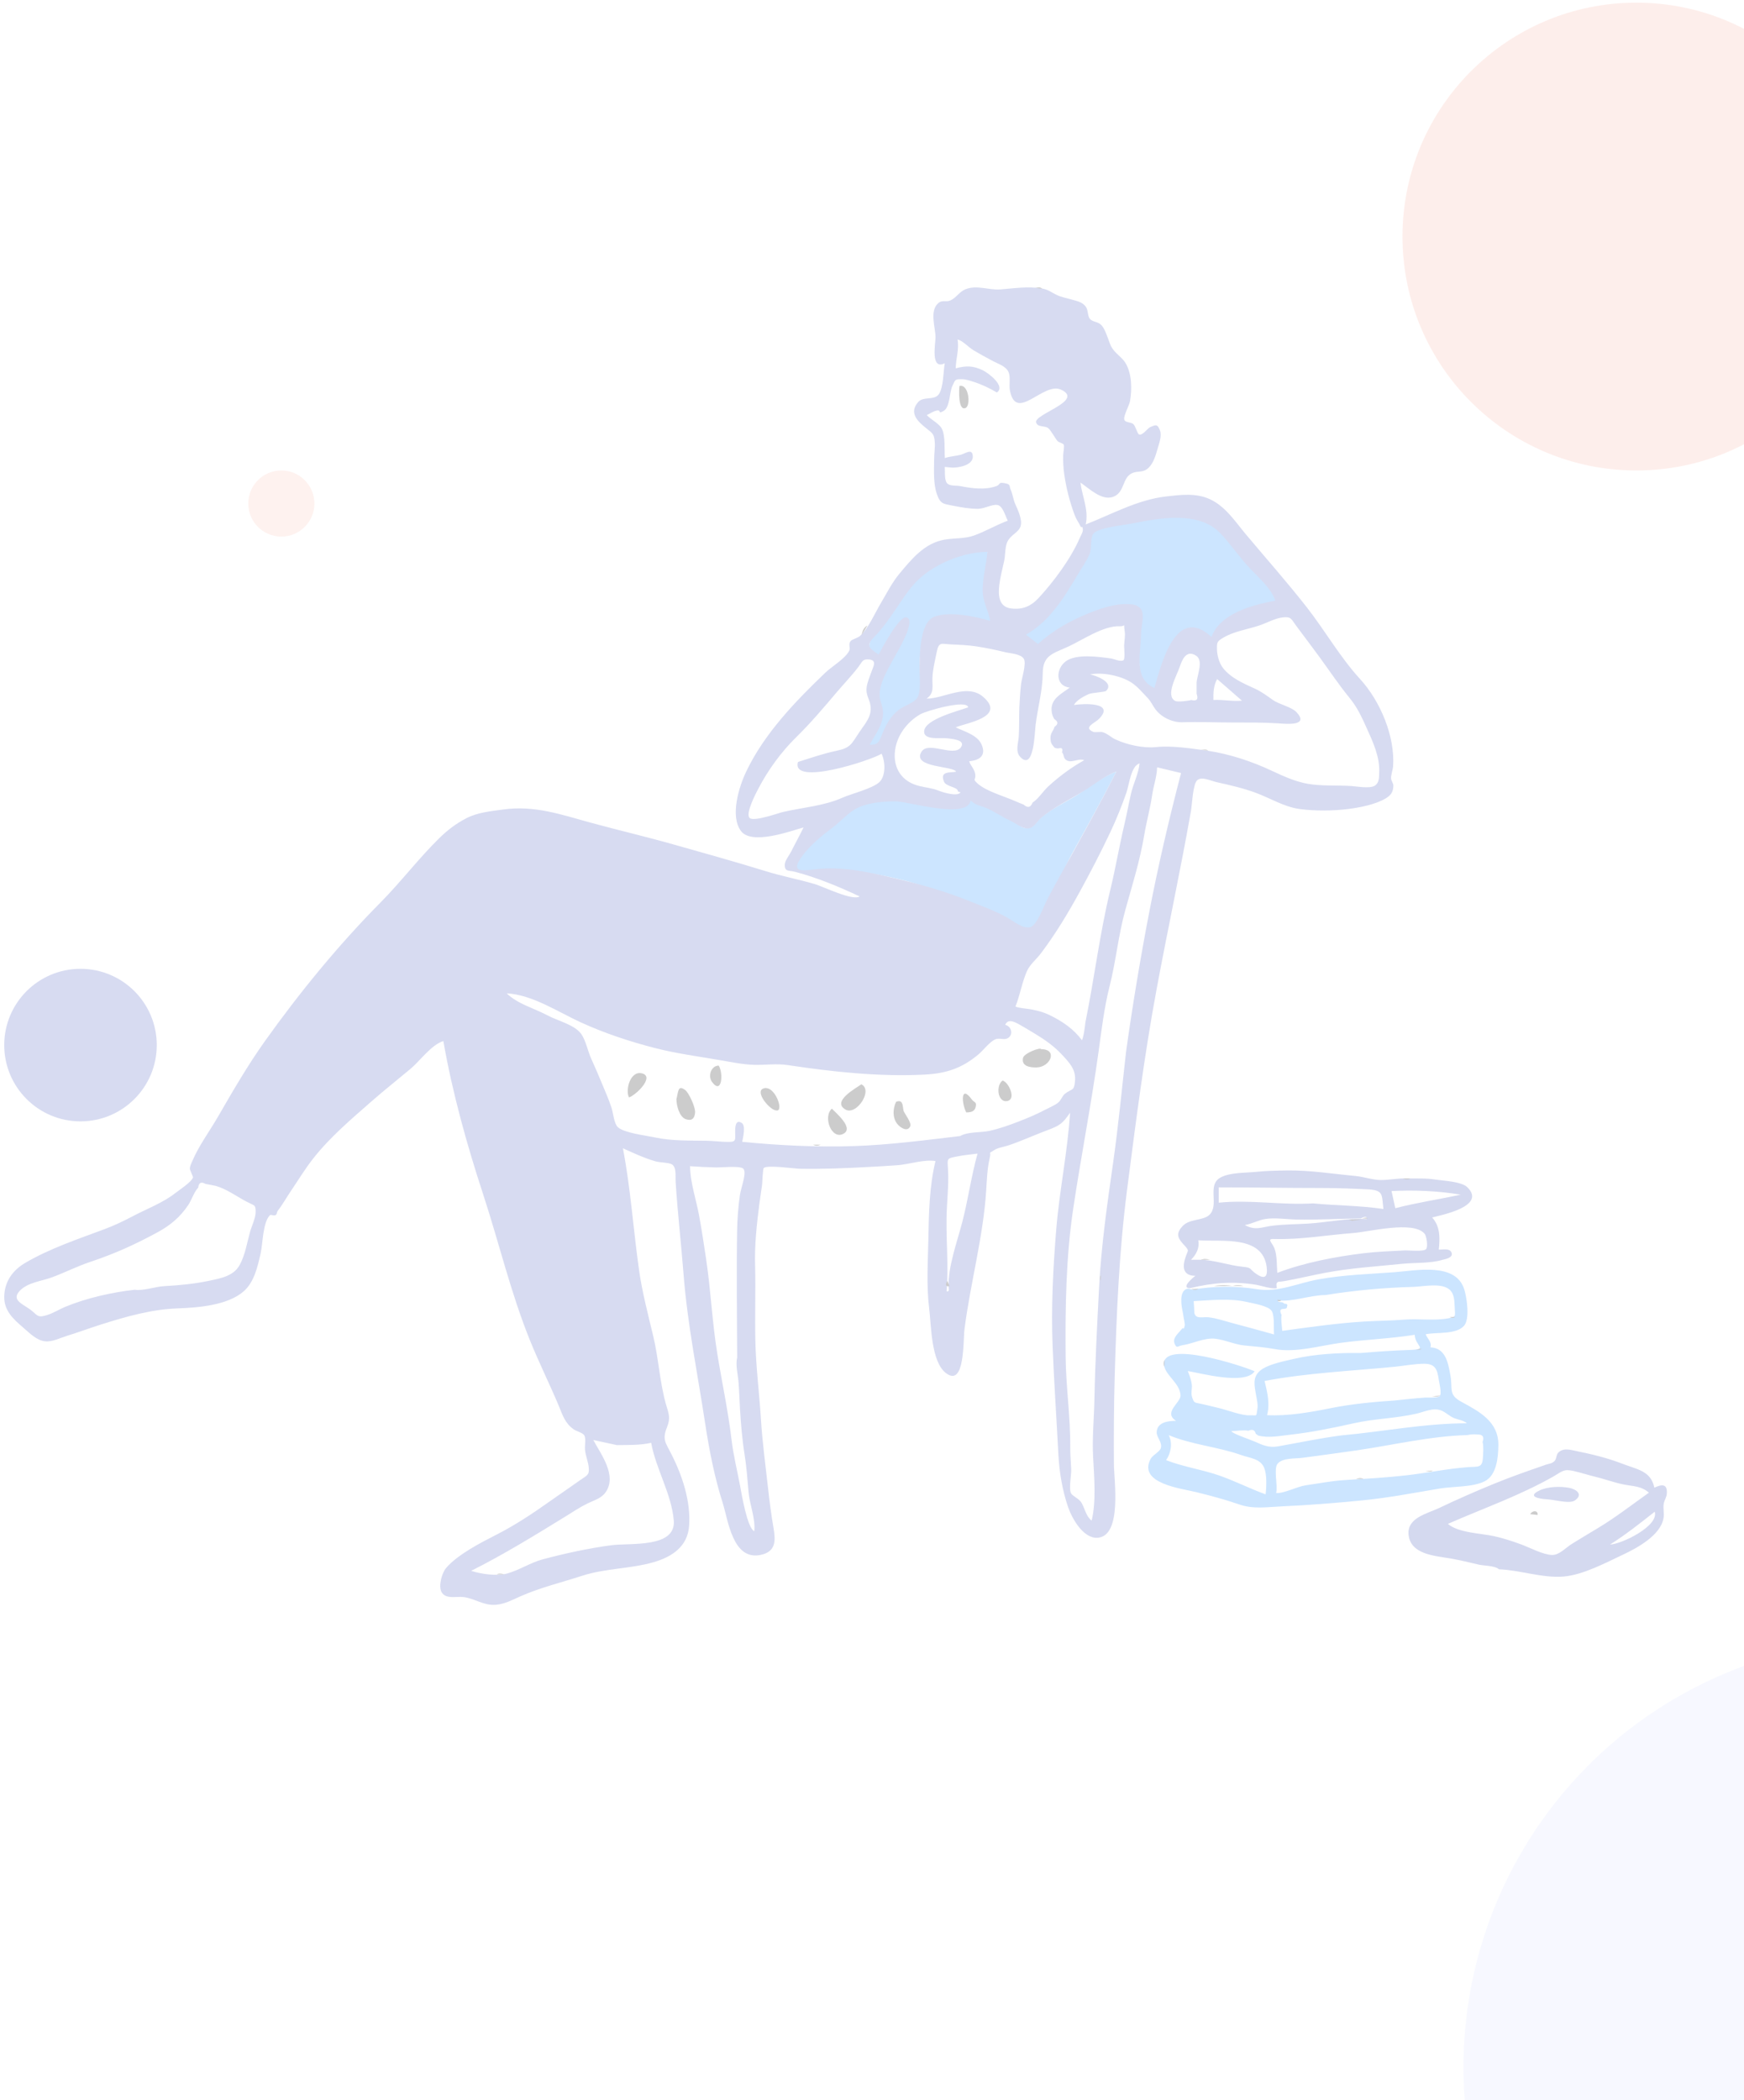<svg width="343" height="413" viewBox="0 0 343 413" fill="none" xmlns="http://www.w3.org/2000/svg">
<g opacity="0.2">
<circle cx="321.832" cy="46.522" r="46" fill="#F4694C" fill-opacity="0.54"/>
<circle cx="15.832" cy="205.521" r="15" fill="#374CB7"/>
<circle cx="55.332" cy="99.022" r="6.5" fill="#F4694C" fill-opacity="0.46"/>
<circle cx="371.832" cy="406.521" r="84" fill="#D7DEFF"/>
<path fill-rule="evenodd" clip-rule="evenodd" d="M201.156 125.066C205.13 122.834 207.45 118.835 209.747 114.875C210.092 114.28 210.437 113.685 210.787 113.098C211.021 112.705 211.277 112.299 211.538 111.886V111.886C212.227 110.794 212.951 109.647 213.403 108.524C213.601 108.033 213.771 107.312 213.944 106.584C214.147 105.724 214.353 104.855 214.609 104.339C215.167 103.214 219.404 102.702 222.29 102.353C223.243 102.238 224.049 102.141 224.526 102.045C229.599 101.027 235.662 100.416 239.807 104.387C240.792 105.331 241.896 106.202 243.003 107.075C244.331 108.122 245.664 109.173 246.805 110.36C248.637 112.266 251.104 115.473 251.974 118.019C247.508 118.88 240.089 121.516 238.311 126.202C231.765 120.193 229.002 130.201 227.553 135.452C227.464 135.772 227.381 136.075 227.301 136.356C223.736 134.813 223.922 130.119 224.058 126.682V126.682C224.077 126.2 224.095 125.743 224.101 125.323C224.111 124.7 224.205 124.051 224.298 123.417C224.607 121.294 224.89 119.351 221.857 119.179C218.915 119.014 216.057 120.212 213.403 121.334C210.092 122.735 206.618 124.829 203.943 127.235L201.156 125.066ZM194.724 115.706C194.724 115.82 194.723 115.934 194.721 116.047C194.711 117.06 194.701 118.069 195.009 119.045C195.187 119.609 195.189 120.434 195.192 121.226C195.194 121.8 195.196 122.357 195.264 122.785C192.39 121.91 187.049 120.612 184.114 121.792C181.309 122.92 180.955 128.137 180.856 130.675C180.831 131.316 180.921 132.086 181.015 132.885C181.173 134.241 181.341 135.682 180.975 136.724C180.692 137.527 180.702 137.765 180.72 137.822C180.672 137.794 180.452 137.786 179.645 138.368C179.286 138.627 178.895 138.833 178.501 139.04C178.033 139.286 177.562 139.535 177.139 139.876C176.014 140.783 175.63 141.788 175.168 142.992C175.05 143.303 174.925 143.628 174.782 143.967C174.104 145.575 172.296 147.004 170.278 146.946C170.535 146.48 170.807 146.02 171.079 145.561C172.524 143.119 173.947 140.713 172.86 137.807C171.903 135.251 173.529 132.259 174.86 129.81L174.938 129.666C175.02 129.516 175.252 129.182 175.564 128.734C176.954 126.739 179.917 122.483 178.132 122.122C176.862 121.864 174.124 127.164 173.111 129.124C172.991 129.357 172.895 129.543 172.829 129.666C171.09 128.49 170.309 127.041 171.647 125.27C172.121 124.644 172.644 124.059 173.168 123.473C173.782 122.787 174.398 122.099 174.938 121.339C175.414 120.669 175.887 119.961 176.366 119.244C177.521 117.514 178.712 115.73 180.076 114.295C183.465 110.731 189.381 108.304 194.261 108.282C194.152 109.671 194.31 111.005 194.471 112.357C194.601 113.449 194.732 114.552 194.724 115.706ZM180.732 137.838C180.734 137.836 180.731 137.829 180.72 137.822C180.725 137.837 180.731 137.84 180.732 137.838ZM208.489 172.659C209.45 170.639 210.291 168.873 210.787 167.98C213.786 162.583 216.756 157.232 219.568 151.735C217.338 152.585 215.449 153.889 213.536 155.21C213.247 155.409 212.958 155.608 212.667 155.807C211.659 156.494 210.559 157.115 209.453 157.738C207.794 158.675 206.121 159.619 204.726 160.807C204.41 161.076 204.154 161.374 203.91 161.658C203.353 162.307 202.859 162.882 201.855 162.872C201.168 162.866 200.195 162.157 199.326 161.522C198.82 161.153 198.348 160.809 197.988 160.644C197.28 160.32 196.695 159.895 196.117 159.475C195.466 159.002 194.822 158.535 194.018 158.223C193.518 158.029 193.109 157.964 192.732 157.905C192.096 157.804 191.551 157.717 190.813 157.046C190.337 159.858 183.726 158.533 179.438 157.674C178.014 157.389 176.845 157.155 176.243 157.14C176.014 157.135 175.776 157.128 175.532 157.121C173.39 157.059 170.726 156.981 168.859 157.783C167.429 158.397 165.739 159.784 164.272 160.987C163.706 161.452 163.173 161.889 162.701 162.244C160.374 163.993 158.715 166.224 157.002 168.646C154.804 171.753 158.087 171.453 160.455 171.237C160.618 171.222 160.778 171.208 160.93 171.195C166.328 170.736 171.574 171.645 176.778 172.879C181.426 173.98 185.653 175.671 190.103 177.457C190.927 177.788 192.425 178.565 194.115 179.443C197.559 181.23 201.8 183.432 202.755 183.106C203.665 182.795 206.371 177.109 208.489 172.659Z" fill="#007bff"/>
<path fill-rule="evenodd" clip-rule="evenodd" d="M238.651 137.651C240.525 137.555 242.39 137.974 244.264 137.792C242.637 136.375 241.01 134.958 239.383 133.541C238.665 134.803 238.612 136.239 238.651 137.651ZM194.198 108.524C189.348 108.545 183.432 110.981 180.063 114.539C178.278 116.424 176.803 118.956 175.293 121.074C174.281 122.496 173.292 123.868 172.063 125.116C170.271 126.937 170.784 127.353 172.803 128.724C173.443 127.526 176.831 121.123 178.251 121.411C180.409 121.849 176.242 128.612 175.786 129.455C174.438 131.948 172.261 135.43 173.239 138.059C174.53 141.53 172.659 143.508 171.033 146.465C172.74 146.514 172.908 145.849 173.496 144.393C174.252 142.523 175.076 140.96 176.673 139.666C177.91 138.665 179.934 138.243 180.515 137.034C181.233 135.539 180.782 132.588 180.841 130.925C180.929 128.398 180.936 122.425 183.72 121.302C186.637 120.126 191.882 121.235 194.734 122.106C194.378 119.879 193.255 118.425 193.27 115.95C193.287 113.36 194 111.049 194.198 108.524ZM156.94 149.847C159.477 149.044 161.882 148.197 164.492 147.65C167.224 147.077 167.406 146.422 168.946 144.079C170.113 142.304 171.529 140.92 171.198 138.745C170.986 137.35 170.223 136.671 170.452 135.102C170.595 134.13 171.049 133.069 171.376 132.144C171.778 131.01 172.611 129.724 170.674 129.667C169.605 129.636 169.552 130.201 168.828 131.148C167.492 132.899 165.955 134.488 164.533 136.166C162.064 139.081 159.445 142.183 156.689 144.881C153.655 147.849 151.036 151.429 149.074 155.229C148.712 155.931 146.51 160.065 147.449 160.875C148.312 161.62 153.111 159.884 153.986 159.681C157.764 158.804 162.051 158.491 165.62 156.898C167.438 156.087 171.451 155.118 172.887 153.863C174.222 152.696 174.162 149.868 173.387 148.223C171.219 149.572 155.543 154.662 156.94 149.847ZM204.135 126.649C206.666 124.362 209.658 122.528 212.784 121.169C215.579 119.953 219.052 118.598 222.163 118.809C226.038 119.072 224.419 122.193 224.405 124.851C224.387 128.379 222.841 133.46 227.052 135.29C228.427 130.406 231.325 118.857 238.267 125.257C240.041 120.561 246.369 118.971 250.824 118.109C250.017 115.736 247.564 113.589 245.863 111.808C243.736 109.58 242.057 106.969 239.926 104.784C235.717 100.468 228.091 101.854 222.761 102.93C220.982 103.289 215.825 103.739 214.963 105.046C214.423 105.865 214.725 107.867 214.324 108.869C213.772 110.249 212.829 111.529 212.072 112.804C209.312 117.456 206.503 122.138 201.779 124.802L204.135 126.649ZM219.583 151.711C217.084 152.67 215.245 154.273 213.028 155.624C210.34 157.261 207.188 158.795 204.776 160.817C203.893 161.557 203.397 162.835 202.179 162.918C201.119 162.99 199.505 161.759 198.565 161.328C196.989 160.605 195.483 159.509 193.9 158.864C192.598 158.334 192.021 158.442 190.895 157.411C190.263 161.172 178.771 157.657 176.36 157.6C174.13 157.547 171.07 157.811 168.994 158.707C167.016 159.561 165.469 161.442 163.776 162.722C161.455 164.479 159.241 166.255 157.532 168.686C155.188 172.02 158.725 171.077 161.083 170.875C166.467 170.415 171.704 171.697 176.894 172.935C181.533 174.041 186.115 175.367 190.556 177.161C193.053 178.17 195.681 179.097 198.03 180.408C199.269 181.099 201.277 182.792 202.698 182.304C204.001 181.857 205.3 178.121 206.09 176.629C207.624 173.733 209.238 170.886 210.823 168.018C213.815 162.601 216.778 157.229 219.583 151.711ZM188.827 223.408C190.367 222.524 192.878 222.762 194.581 222.391C196.506 221.972 198.441 221.29 200.276 220.578C202.135 219.858 203.891 219.121 205.589 218.22C206.366 217.808 207.401 217.402 208.119 216.83C208.697 216.369 208.908 215.513 209.442 215.095C210.833 214.003 211.242 214.688 211.428 212.583C211.631 210.297 210.348 209.002 208.751 207.291C207.321 205.76 205.464 204.436 203.668 203.359C202.873 202.883 202.024 202.346 201.214 201.892C199.987 201.203 198.342 200.058 197.699 201.536C199.039 201.878 199.335 203.591 198.125 204.206C197.46 204.544 196.454 204.048 195.705 204.407C194.548 204.961 193.436 206.509 192.445 207.342C189.195 210.079 186.087 211.105 181.833 211.324C172.944 211.783 163.635 210.769 154.917 209.451C152.673 209.112 150.433 209.48 148.169 209.399C145.965 209.32 143.668 208.838 141.502 208.466C137.329 207.749 132.932 207.159 128.824 206.105C123.857 204.829 118.873 203.18 114.209 201.043C109.735 198.993 104.679 195.606 99.654 195.345C101.799 197.445 105.012 198.253 107.591 199.636C109.699 200.766 112.995 201.491 114.327 203.353C115.194 204.564 115.629 206.79 116.284 208.21C117.008 209.782 117.676 211.379 118.347 212.975C119.02 214.581 119.722 216.187 120.269 217.841C120.607 218.866 120.753 220.993 121.553 221.695C122.829 222.814 127.099 223.311 128.819 223.683C132.029 224.379 135.691 224.287 138.965 224.335C140.319 224.355 141.683 224.539 142.976 224.564C144.791 224.599 144.618 224.285 144.593 222.708C144.577 221.762 144.597 220.04 145.863 220.82C146.725 221.351 146.132 223.704 145.972 224.54C153.2 225.26 160.741 225.622 167.935 225.381C175.009 225.144 181.838 224.232 188.827 223.408ZM221.468 206.817C222.744 197.659 224.298 188.348 226.037 179.308C227.795 170.173 229.909 161.122 232.286 152.021C230.716 151.645 229.146 151.27 227.575 150.895C227.517 152.813 226.868 154.478 226.592 156.387C226.21 159.021 225.481 161.579 225.044 164.205C224.215 169.196 222.678 174.08 221.324 178.948C219.944 183.91 219.482 189.022 218.214 194.009C217.169 198.118 216.635 202.644 216.052 206.867C214.636 217.114 212.618 227.381 211.083 237.634C209.643 247.245 209.499 257.053 209.582 266.754C209.633 272.677 210.536 278.584 210.489 284.515C210.477 285.981 210.601 287.443 210.677 288.906C210.731 289.939 210.176 292.802 210.646 293.667C210.944 294.215 212.224 294.72 212.677 295.48C213.393 296.684 213.544 298.122 214.695 299.032C215.628 295.27 215.187 290.305 214.983 286.465C214.786 282.766 215.169 278.942 215.244 275.186C215.392 267.818 215.782 260.557 216.16 253.185C216.574 245.1 217.752 236.819 218.902 228.795C219.948 221.499 220.646 214.073 221.468 206.817ZM187.332 91.966C186.826 91.918 186.321 91.872 185.815 91.825C185.89 92.89 185.665 94.616 186.416 95.172C186.986 95.593 188.138 95.455 188.828 95.589C191.09 96.032 193.711 96.401 195.957 95.596C196.829 95.283 196.269 94.793 197.47 94.996C198.917 95.243 198.389 95.472 198.807 96.374C199.129 97.071 199.294 98.257 199.66 99.093C200.149 100.212 201.14 102.216 200.716 103.508C200.304 104.765 198.768 105.144 198.115 106.567C197.629 107.625 197.744 109.163 197.491 110.328C197.155 111.882 196.729 113.43 196.541 115.013C196.305 117.007 196.386 119.346 198.856 119.656C201.149 119.943 202.789 119.206 204.326 117.536C207.263 114.348 210.616 109.848 212.341 105.838C212.542 105.37 213.038 104.588 212.969 104.087C212.832 103.095 212.773 104.099 212.458 103.41C212.158 102.751 211.687 102.153 211.41 101.422C210.414 98.796 209.708 96.044 209.309 93.264C209.127 92.004 209.067 90.761 209.098 89.489C209.108 89.055 209.369 87.751 209.213 87.454C209.055 87.153 208.229 87.014 207.971 86.715C207.494 86.16 206.674 84.596 206.145 84.181C205.494 83.671 204.038 84.075 203.774 83.061C203.351 81.439 213.357 78.796 208.683 76.63C205.192 75.014 199.839 83.186 198.619 76.755C198.408 75.642 198.81 74.13 198.322 73.109C197.782 71.981 196.312 71.559 195.285 71.01C193.975 70.31 192.652 69.591 191.378 68.824C190.505 68.299 189.246 66.903 188.317 66.776C188.683 68.669 187.981 70.547 187.97 72.437C189.983 71.892 191.369 71.88 193.356 72.849C194.303 73.31 197.869 75.927 196.062 77.186C194.598 76.321 193.033 75.57 191.401 75.062C190.757 74.861 189.954 74.588 189.269 74.574C187.68 74.542 187.904 74.708 187.308 75.906C186.732 77.06 186.856 80.07 185.593 80.807C184.288 81.569 185.295 80.502 184.18 80.749C183.544 80.889 182.852 81.362 182.269 81.629C183.067 82.495 184.677 83.285 185.205 84.247C185.977 85.649 185.709 88.548 185.83 90.082C186.84 89.72 187.903 89.705 188.928 89.437C189.89 89.184 191.225 88.09 191.325 89.698C191.437 91.49 188.604 91.966 187.332 91.966ZM200.479 139.147C200.557 137.599 200.643 136.05 200.816 134.508C200.932 133.473 201.915 130.469 201.359 129.56C200.755 128.57 198.729 128.507 197.754 128.27C195.886 127.814 194.094 127.441 192.194 127.14C190.447 126.864 188.802 126.806 187.041 126.725C185.124 126.639 184.649 126.13 184.225 128.243C183.893 129.904 183.445 131.634 183.384 133.334C183.325 134.931 183.807 136.316 182.225 137.392C185.699 137.392 190.223 134.299 193.393 137.065C197.928 141.02 190.037 142.159 187.956 143.032C189.686 143.873 192.253 144.533 193.068 146.453C193.981 148.605 192.656 149.52 190.627 149.693C190.817 150.522 191.548 151.061 191.766 152.059C192.084 153.521 191.05 153.037 192.369 154.168C194.106 155.658 197.681 156.653 199.811 157.602C200.31 157.825 200.815 158.034 201.325 158.23C202.123 158.94 202.712 158.805 203.093 157.824C204.185 157.132 205.158 155.589 206.127 154.692C208.283 152.695 210.663 150.942 213.226 149.5C212.163 149.06 210.893 150.054 209.874 149.571C209.05 149.179 209.36 148.468 208.867 147.935C209.065 147.24 208.856 146.986 208.24 147.172C207.933 147.205 207.646 147.153 207.382 147.016C206.866 146.377 206.634 146.168 206.6 145.182C206.564 144.135 207.17 143.766 207.403 142.928C208.159 142.413 208.142 141.906 207.351 141.41C207.026 140.878 206.849 140.302 206.82 139.68C206.669 137.372 208.777 136.441 210.384 135.22C207.506 134.904 207.616 131.529 209.607 130.054C211.671 128.524 216.04 129.15 218.535 129.495C219.054 129.566 220.456 130.236 220.981 129.809C221.303 129.548 221.075 127.336 221.09 126.946C221.124 126.06 221.34 125.004 221.198 124.122C220.903 122.276 221.529 123.206 220.2 123.155C217.038 123.032 213.011 125.792 210.229 127.094C207.115 128.55 205.114 128.774 205.082 132.386C205.051 135.806 204.092 139.214 203.673 142.58C203.49 144.049 203.359 151.686 200.669 148.868C199.626 147.775 200.294 146.094 200.372 144.746C200.477 142.891 200.415 141.007 200.479 139.147ZM26.523 253.632C28.063 253.905 30.57 253.021 32.249 252.928C35.186 252.767 38.21 252.487 41.087 251.876C43.337 251.398 45.902 250.977 47.116 248.798C48.201 246.851 48.585 244.413 49.169 242.288C49.479 241.16 50.28 239.524 50.28 238.357C50.28 236.84 50.075 237.139 48.493 236.308C46.49 235.257 44.541 233.793 42.381 233.197C41.727 233.069 41.073 232.944 40.419 232.821C39.572 232.33 39.095 232.572 38.984 233.545C38.157 234.416 37.673 236.022 36.98 237.041C35.399 239.364 33.522 240.947 31.07 242.287C26.658 244.697 22.546 246.557 17.82 248.133C15.216 249.001 12.814 250.22 10.268 251.177C8.228 251.944 5.414 252.177 3.847 253.885C2.079 255.811 4.796 256.512 6.307 257.814C7.544 258.881 7.568 259.126 9.261 258.608C10.522 258.221 11.64 257.484 12.851 256.983C16.999 255.27 22.02 254.13 26.523 253.632ZM121.325 284.185C119.779 283.85 118.233 283.516 116.687 283.182C118.207 286.021 121.405 290.174 119.11 293.459C118.252 294.686 116.825 295.036 115.551 295.658C114.008 296.412 112.584 297.377 111.126 298.276C105.112 301.978 99.001 305.733 92.664 308.91C94.648 309.55 97.698 309.993 99.741 309.435C102.12 308.786 104.323 307.294 106.765 306.642C111.147 305.472 115.758 304.476 120.21 303.877C123.849 303.386 132.957 304.494 132.515 299.022C132.094 293.826 128.991 288.869 128.068 283.733C125.801 284.237 123.64 284.149 121.325 284.185ZM213.473 201.028C215.236 192.38 216.288 183.584 218.367 174.998C219.404 170.715 220.134 166.372 221.147 162.088C221.619 160.094 221.975 158.081 222.434 156.092C222.899 154.077 223.899 152.219 224.128 150.136C222.444 150.553 222.054 154.41 221.544 155.86C220.607 158.522 219.586 161.08 218.383 163.628C216.471 167.679 214.441 171.587 212.284 175.514C210.009 179.657 207.606 183.64 204.764 187.423C203.83 188.666 202.563 189.64 201.961 191.003C201.014 193.148 200.616 195.704 199.713 197.936C200.349 198.259 201.994 198.34 202.775 198.494C204.227 198.78 205.244 199.035 206.639 199.726C209.097 200.942 211.161 202.384 212.803 204.573C213.215 203.45 213.323 202.217 213.473 201.028ZM144.981 267.015C144.952 258.685 144.834 250.285 144.971 242.018C145.008 239.722 145.195 237.245 145.528 234.967C145.737 233.535 146.967 230.491 146.159 229.805C145.467 229.218 141.82 229.604 140.925 229.583C139.189 229.543 137.458 229.466 135.719 229.335C135.719 232.422 136.925 235.928 137.485 238.981C138.007 241.829 138.437 244.694 138.868 247.555C139.801 253.752 140.066 260.033 141.079 266.246C141.998 271.88 143.209 277.49 143.876 283.122C144.243 286.214 144.984 289.131 145.56 292.221C145.861 293.833 146.959 300.47 148.34 301.122C148.633 298.741 147.439 295.866 147.225 293.459C147.005 290.974 146.834 288.471 146.431 285.973C145.958 283.04 145.719 280.034 145.537 277.065C145.426 275.248 145.393 273.436 145.235 271.621C145.122 270.303 144.623 268.306 144.981 267.015ZM188.388 155.635C188.446 154.728 186.098 154.765 185.661 153.722C184.774 151.605 186.795 151.987 188.038 151.767C187.595 150.59 179.296 151.019 181.23 147.841C182.571 145.636 187.657 149.011 189.016 146.915C189.91 145.539 187.478 145.35 186.514 145.212C185.063 145.004 181.645 145.676 181.757 143.793C181.899 141.428 188.545 139.795 190.409 139.1C190.202 137.48 182.204 139.783 181.047 140.439C178.427 141.925 176.42 144.592 176.035 147.556C175.588 151.004 177.336 153.72 180.781 154.566C182.217 154.919 183.278 154.958 184.607 155.489C185.481 155.837 188.311 156.707 188.91 155.827C188.736 155.763 188.562 155.699 188.388 155.635ZM235.339 134.187C235.472 132.715 236.711 129.942 235.283 128.975C233.284 127.621 232.456 129.852 232.003 131.192C231.45 132.829 229.122 136.835 231.157 137.854C231.63 138.092 233.875 137.815 234.271 137.659C235.374 137.947 235.729 137.534 235.339 136.419V134.187ZM186.562 253.106C186.437 249.081 188.239 244.243 189.26 240.301C190.418 235.834 191.028 231.279 192.254 226.862C190.89 227.026 189.513 227.16 188.165 227.434C186.326 227.808 186.293 227.749 186.425 229.553C186.622 232.262 186.364 234.918 186.224 237.627C185.944 243.049 186.626 248.56 186.172 253.949C186.577 254.051 186.707 253.77 186.562 253.106ZM237.481 147.626C241.9 148.302 246.135 149.703 250.156 151.586C252.372 152.623 254.813 153.738 257.29 154.152C260.041 154.613 262.96 154.397 265.77 154.574C266.76 154.637 269.365 155.118 270.331 154.536C271.287 153.958 271.213 152.98 271.257 151.814C271.373 148.814 270.016 145.878 268.795 143.187C267.748 140.878 266.956 139.115 265.331 137.129C263.244 134.578 261.427 131.826 259.473 129.163C257.999 127.157 256.51 125.178 255.008 123.174C253.934 121.739 253.985 121.245 252.365 121.405C250.771 121.564 249.165 122.506 247.663 123.006C245.434 123.747 242.734 124.154 240.701 125.34C239.387 126.107 239.328 126.248 239.343 127.586C239.358 128.832 239.76 130.352 240.505 131.327C242.054 133.35 244.621 134.422 246.823 135.431C248.098 136.015 249.199 136.843 250.334 137.649C251.556 138.517 254.022 139.029 254.958 140.019C257.681 142.901 252.723 142.332 251.338 142.245C248.349 142.057 245.377 142.085 242.365 142.083C239.079 142.081 235.818 141.928 232.578 142.035C230.68 142.097 228.503 141.135 227.273 139.53C226.678 138.753 226.446 138.018 225.667 137.212C224.647 136.156 223.76 135.044 222.519 134.227C220.488 132.889 216.798 132.133 214.38 132.632C215.246 132.753 219.318 134.139 217.525 135.881C217.307 136.093 214.688 136.232 214.119 136.493C213.092 136.965 211.797 137.651 211.194 138.647C212.949 138.353 219.455 138.013 216.136 141.379C215.321 142.205 212.982 143.03 214.973 143.908C215.43 144.11 216.345 143.824 216.933 144.006C217.808 144.277 218.523 145.002 219.343 145.388C221.668 146.485 224.872 147.161 227.298 146.921C230.653 146.588 234.149 147.187 237.481 147.626ZM148.514 249.05C148.628 253.885 148.454 258.749 148.557 263.607C148.667 268.794 149.333 273.878 149.65 279.013C149.935 283.616 150.556 288.131 151.061 292.711C151.352 295.35 151.686 297.873 152.133 300.491C152.551 302.942 152.622 305.101 149.693 305.759C144.093 307.019 143.222 298.963 142.14 295.568C140.525 290.502 139.488 285.183 138.688 279.931C137.197 270.149 135.216 260.504 134.442 250.64C133.966 244.566 133.276 238.554 132.884 232.485C132.807 231.296 133.11 229.464 132.066 228.934C131.438 228.616 129.708 228.613 128.915 228.383C126.706 227.74 124.668 226.794 122.513 225.812C124.043 233.811 124.548 241.769 125.695 249.838C126.304 254.119 127.469 258.555 128.479 262.77C129.525 267.136 129.758 271.838 130.964 276.109C131.496 277.992 131.946 278.759 131.175 280.691C130.228 283.063 130.856 283.63 132.043 285.96C134.226 290.246 135.893 295.304 135.523 300.136C135.221 304.082 132.239 306.147 128.546 307.212C123.926 308.543 119.088 308.386 114.44 309.898C110.391 311.215 106.277 312.188 102.344 313.927C100.759 314.628 99.252 315.46 97.492 315.588C95.077 315.764 93.448 314.363 91.168 314.07C89.742 313.888 87.655 314.568 86.834 313.074C86.183 311.889 86.919 309.304 87.737 308.351C90.032 305.671 94.63 303.336 97.726 301.754C101.294 299.932 104.747 297.651 108.053 295.298C110.057 293.872 112.1 292.504 114.103 291.075C115.427 290.129 115.931 290.123 115.796 288.621C115.688 287.423 115.148 286.261 115.053 285.034C114.981 284.094 115.31 282.813 114.866 282.2C114.539 281.748 113.313 281.429 112.831 281.086C111.068 279.836 110.667 278.29 109.867 276.389C108.048 272.071 105.959 267.874 104.203 263.521C100.432 254.175 98.131 244.347 95.005 234.81C91.811 225.067 88.956 214.838 87.197 204.73C84.844 205.445 82.622 208.615 80.748 210.183C78.216 212.302 75.621 214.351 73.138 216.529C69.068 220.098 64.947 223.569 61.583 227.844C59.963 229.902 58.636 232.118 57.169 234.28C56.321 235.53 55.531 236.944 54.614 238.133C54.466 238.324 54.462 238.716 54.303 238.878C53.954 239.235 53.286 238.759 53.062 238.995C51.679 240.441 51.697 244.547 51.266 246.455C50.672 249.085 50.005 252.109 47.952 253.921C44.78 256.721 38.93 257.155 34.916 257.3C29.764 257.486 24.767 258.922 19.879 260.464C17.599 261.183 15.379 262.024 13.091 262.722C11.775 263.125 10.274 263.926 8.868 263.772C7.173 263.586 5.835 262.16 4.593 261.1C2.607 259.404 0.768 257.732 0.833 254.95C0.903 252.005 2.499 249.782 5.012 248.319C9.871 245.49 15.306 243.678 20.543 241.723C22.55 240.974 24.268 240.144 26.187 239.136C28.899 237.71 32.02 236.546 34.426 234.664C35.136 234.108 37.743 232.406 37.965 231.529C37.994 231.414 37.343 230.074 37.34 229.862C37.333 229.315 37.657 228.723 37.856 228.255C39.109 225.309 41.211 222.472 42.818 219.694C45.761 214.605 48.716 209.49 52.128 204.704C58.932 195.163 66.575 185.82 74.825 177.491C78.846 173.43 82.321 168.825 86.4 164.821C88.015 163.235 89.721 161.943 91.712 160.913C93.931 159.766 96.422 159.541 98.966 159.19C105.131 158.342 110.279 160.165 116.066 161.752C121.537 163.252 127.014 164.517 132.516 166.08C138.559 167.795 144.539 169.441 150.562 171.311C153.78 172.31 157.091 172.923 160.324 173.882C161.881 174.343 167.768 177.234 169.066 176.284C164.976 174.365 160.787 172.616 156.412 171.458C155.124 171.117 154.301 171.495 154.348 170.015C154.375 169.208 155.282 168.119 155.608 167.455C156.39 165.864 157.275 164.31 158.04 162.715C155.266 163.503 147.811 166.229 145.721 163.411C143.534 160.461 145.36 154.679 146.731 151.791C150.309 144.253 156.395 137.962 162.325 132.279C163.608 131.051 166.373 129.446 167.057 127.881C167.265 127.406 166.812 126.707 167.281 126.088C167.561 125.721 168.681 125.47 169.129 125.074C170.759 123.63 172.06 120.593 173.187 118.7C174.367 116.718 175.43 114.572 176.913 112.794C179.338 109.886 181.843 106.804 185.77 106.124C187.696 105.791 189.742 105.969 191.588 105.303C193.821 104.499 195.942 103.231 198.197 102.398C197.637 101.248 197.184 99.419 196.099 99.294C195.054 99.173 193.522 100.071 192.326 100.064C190.579 100.055 189.089 99.775 187.403 99.443C185.538 99.074 184.924 99.141 184.243 97.117C183.531 94.998 183.71 92.535 183.716 90.334C183.719 89.258 183.932 87.923 183.841 86.866C183.703 85.275 183.394 85.214 182.147 84.202C180.588 82.938 178.667 81.265 180.576 79.068C181.608 77.881 183.727 78.805 184.641 77.529C185.571 76.23 185.526 72.967 185.81 71.441C182.941 72.851 183.993 67.58 183.993 66.311C183.992 64.466 182.755 61.146 184.536 59.611C185.363 58.898 185.978 59.488 186.924 59.078C188.004 58.61 188.683 57.384 189.832 56.909C192.115 55.963 194.446 57.102 196.789 56.914C199.478 56.698 202.118 56.283 204.822 56.714C206.102 56.918 206.641 57.404 207.725 57.95C208.767 58.474 209.825 58.618 210.956 58.955C211.964 59.256 212.847 59.407 213.527 60.285C214.065 60.98 213.846 62.148 214.389 62.746C214.925 63.336 215.985 63.25 216.624 63.951C217.237 64.623 217.604 65.734 217.923 66.57C218.353 67.697 218.404 68.12 219.162 69.022C219.823 69.809 220.774 70.442 221.326 71.34C222.625 73.456 222.659 76.516 222.244 78.896C222.103 79.707 220.928 81.802 221.112 82.492C221.287 83.148 222.389 82.976 222.888 83.391C223.319 83.75 223.698 85.348 224.038 85.446C224.772 85.656 225.678 84.206 226.235 83.988C227.202 83.61 227.607 83.222 228.142 84.648C228.539 85.705 227.986 87.141 227.695 88.15C227.325 89.436 226.915 90.983 225.933 91.955C224.779 93.097 223.855 92.473 222.582 93.088C220.673 94.01 221.236 96.894 218.888 97.718C216.65 98.503 214.185 96.032 212.492 94.897C212.843 97.654 214.162 100.31 213.529 103.135C218.676 101.119 223.767 98.257 229.376 97.626C232.236 97.305 235.125 96.924 237.825 98.111C240.986 99.501 242.922 102.566 245.061 105.114C249.081 109.901 253.206 114.554 257.065 119.495C260.604 124.028 263.588 129.28 267.483 133.524C271.433 137.828 274.414 144.811 273.982 150.77C273.943 151.308 273.526 152.53 273.591 153.11C273.642 153.555 274.046 154.118 274.04 154.477C274.018 155.683 273.619 156.377 272.47 157.046C270.477 158.207 267.508 158.794 265.255 159.082C262.263 159.465 258.599 159.506 255.605 159.097C252.518 158.675 249.804 156.947 246.964 155.902C244.474 154.986 241.973 154.414 239.355 153.829C237.912 153.506 236.314 152.613 235.422 153.478C234.603 154.272 234.432 158.348 234.242 159.431C232.171 171.178 229.71 182.526 227.531 194.213C225.061 207.459 223.372 220.701 221.655 234.059C220.093 246.203 219.583 258.484 219.234 270.616C219.067 276.403 219.043 282.128 219.079 287.92C219.098 291.164 220.72 301.99 215.912 302.404C213.086 302.649 210.826 298.598 210.069 296.389C208.931 293.069 208.339 289.495 208.157 286.008C207.79 278.949 207.309 271.885 207.024 264.824C206.716 257.173 207.108 249.382 207.737 241.756C208.37 234.08 209.965 226.516 210.454 218.828C208.987 220.922 208.517 221.316 206.073 222.227C203.515 223.183 201.054 224.312 198.473 225.202C197.596 225.505 196.225 225.695 195.505 226.191C194.177 227.106 195.05 226.067 194.626 227.848C194.173 229.75 194.087 232.034 193.967 233.988C193.402 243.161 190.86 252.269 189.688 261.393C189.405 263.597 189.809 272.949 186.018 270.001C183.098 267.732 183.156 260.602 182.74 257.262C182.187 252.811 182.495 248.234 182.583 243.755C182.682 238.655 182.768 233.305 183.985 228.325C181.808 227.952 178.779 228.967 176.587 229.138C174.689 229.286 172.798 229.38 170.91 229.484C166.41 229.731 161.774 229.928 157.198 229.839C156.365 229.823 150.922 229.061 150.226 229.676C150 229.875 149.931 232.619 149.889 232.955C149.729 234.216 149.512 235.475 149.35 236.729C148.832 240.738 148.366 245.042 148.514 249.05Z" fill="#374CB7"/>
<path fill-rule="evenodd" clip-rule="evenodd" d="M229.344 287.145C232.779 288.487 236.424 288.974 239.888 290.197C242.984 291.29 245.86 292.76 248.909 293.871C249.088 292.456 249.183 290.061 248.66 288.728C247.921 286.84 245.974 286.794 244.058 286.122C239.394 284.485 234.488 284.14 229.857 282.229C230.65 283.755 230.296 285.775 229.344 287.145ZM288.635 282.208C281.217 282.426 274.128 284.152 266.817 285.22C263.259 285.739 259.698 286.203 256.138 286.687C254.767 286.873 252.27 286.654 251.274 287.84C250.448 288.823 251.353 292.177 250.986 293.617C252.486 293.728 255.148 292.327 256.775 292.095C259.309 291.735 261.81 291.23 264.37 291.07C268.425 290.814 272.409 290.597 276.458 290.145C280.574 289.687 284.558 288.834 288.707 288.522C290.724 288.37 291.536 288.749 291.654 286.619C291.701 285.786 291.815 284.393 291.582 283.572C291.955 282.562 291.624 282.073 290.589 282.101C289.931 282.027 289.28 282.063 288.635 282.208ZM274.287 275.412C276.294 275.224 278.308 274.954 280.319 274.841C280.727 274.818 282.795 274.943 283.133 274.563C283.611 274.027 283.079 272.065 282.991 271.458C282.693 269.394 282.363 268.194 280.112 268.19C278.211 268.185 276.244 268.587 274.351 268.772C265.759 269.614 257.21 269.97 248.713 271.569C249.23 273.772 249.817 276.044 249.198 278.297C253.275 278.507 257.75 277.723 261.734 276.918C265.806 276.096 270.126 275.687 274.287 275.412ZM260.688 254.674C257.618 254.687 254.374 256.039 251.344 255.738C251.299 256.302 252.269 255.834 252.536 256.361C253.108 256.363 253.308 256.549 253.133 256.922C253.144 257.176 253.014 257.325 252.743 257.368C252.609 257.38 252.475 257.392 252.342 257.403C251.757 257.422 251.66 257.817 252.055 258.589C251.885 259.546 252.14 260.761 252.176 261.721C257.62 260.98 262.909 260.21 268.391 259.879C270.979 259.723 273.565 259.724 276.15 259.511C278.994 259.276 282.099 259.779 284.879 259.246C286.366 258.961 286.21 258.981 286.102 257.048C286.036 255.874 286.06 254.48 285.104 253.623C283.507 252.193 279.871 253.019 277.962 253.07C272.211 253.222 266.363 253.756 260.688 254.674ZM263.83 282.277C272.054 281.531 280.217 279.895 288.487 279.895C287.902 279.311 286.628 279.16 285.901 278.841C285.071 278.478 284.287 277.704 283.477 277.386C281.849 276.749 280.193 277.635 278.522 278.017C274.49 278.94 270.353 278.972 266.315 279.878C262.14 280.813 257.911 281.676 253.659 282.152C251.634 282.379 249.462 282.838 247.461 282.303C247.299 282.187 247.135 282.071 246.973 281.955C246.799 281.211 246.313 281.012 245.517 281.359C244.506 281.166 243.218 281.415 242.201 281.44C242.159 281.847 245.92 283.122 246.637 283.438C248.365 284.199 249.536 284.755 251.381 284.429C255.536 283.696 259.623 282.819 263.83 282.277ZM234.901 258.234C235.222 259.487 236.572 258.916 237.734 259.055C239.293 259.239 240.845 259.777 242.355 260.183C245.098 260.92 247.842 261.647 250.573 262.426C250.466 261.323 250.71 258.812 250.127 257.833C249.515 256.807 246.615 256.358 245.265 256.045C241.86 255.257 238.224 255.705 234.766 255.871C234.827 256.658 234.873 257.445 234.901 258.234ZM267.6 266.072C270.83 265.798 274.063 265.585 277.302 265.472C281.006 265.342 278.314 264.75 278.236 262.492C273.368 263.268 268.458 263.421 263.606 264.085C259.586 264.635 254.797 266.072 250.697 265.3C248.763 264.937 246.789 264.796 244.731 264.59C242.79 264.396 240.959 263.492 239.042 263.268C236.889 263.015 234.691 264.225 232.55 264.545C231.642 264.68 231.431 265.296 231.003 264.203C230.559 263.07 231.831 262.144 232.332 261.467C232.918 260.676 232.675 261.96 233 260.725C233.091 260.378 232.844 259.508 232.799 259.135C232.684 258.192 232.387 257.169 232.341 256.228C232.299 255.363 232.291 254.043 233.23 253.539C233.802 253.231 234.209 253.68 234.708 253.593C238.606 252.915 243.19 252.859 247.144 253.514C251.429 254.222 255.117 252.346 259.341 251.584C264.296 250.691 269.303 250.558 274.3 250.18C278.574 249.858 286.382 248.186 288.009 253.644C288.47 255.19 289.142 259.448 287.902 260.764C286.274 262.492 282.506 261.94 280.401 262.389C280.716 263.285 281.653 263.894 281.329 264.96C284.278 265.099 284.8 267.885 285.262 270.486C285.74 273.176 284.807 274.246 287.379 275.647C290.963 277.6 294.759 279.572 294.689 284.222C294.654 286.56 294.392 290.087 291.992 291.3C289.643 292.487 285.818 292.286 283.23 292.717C278.217 293.552 273.187 294.531 268.144 295.032C262.774 295.566 257.315 296.004 251.936 296.242C249.006 296.373 246.474 296.815 243.644 295.829C240.861 294.86 238.139 294.151 235.268 293.432C232.433 292.722 223.756 291.765 226.285 286.918C226.689 286.142 228.072 285.525 228.295 284.792C228.656 283.609 227.439 282.686 227.49 281.617C227.582 279.661 229.789 279.415 231.313 279.415C228.701 277.782 232.199 275.848 232.178 274.461C232.141 272.018 229.103 270.432 228.931 268.384C228.513 263.399 244.325 268.589 246.758 269.667C244.885 272.445 236.195 270.041 233.606 269.62C233.959 270.548 234.297 271.382 234.399 272.331C234.482 273.105 234.186 273.989 234.457 274.768C234.884 276 234.869 275.764 236.382 276.1C237.5 276.348 238.607 276.635 239.722 276.898C241.435 277.302 244.129 278.387 245.826 278.327C247.315 278.275 247.021 278.737 247.294 277.084C247.441 276.195 247.19 275.251 247.04 274.38C246.728 272.556 246.27 270.829 247.864 269.52C249.383 268.272 252.585 267.678 254.448 267.238C258.584 266.261 263.357 266.021 267.6 266.072Z" fill="#007bff"/>
<path fill-rule="evenodd" clip-rule="evenodd" d="M287.279 234.935C282.788 234.182 278.224 233.997 273.68 234.225C273.926 235.349 274.173 236.474 274.419 237.597C278.677 236.501 282.995 235.859 287.279 234.935ZM250.758 243.658C248.957 243.526 250.21 244.331 250.655 245.51C251.201 246.959 251.084 248.79 251.21 250.314C256.48 248.305 262.611 247.129 268.214 246.452C270.872 246.132 273.567 246.04 276.239 245.903C277.029 245.862 279.882 246.193 280.46 245.662C280.889 245.266 280.588 243.086 280.175 242.605C277.933 239.991 269.263 242.248 266.127 242.483C260.985 242.867 255.936 243.785 250.758 243.658ZM258.243 236.652C262.909 237.1 267.415 237.058 272.082 237.757C271.728 234.791 272.15 234.034 268.785 233.876C265.787 233.736 262.798 233.623 259.813 233.624C253.101 233.628 246.405 233.5 239.686 233.5V236.514C245.9 235.878 252.016 237.027 258.243 236.652ZM235.804 247.737C238.749 247.725 241.532 248.836 244.477 249.124C246.24 249.296 245.686 249.515 246.909 250.4C248.814 251.779 249.363 251.044 249.124 249.171C248.314 242.833 240.291 244.255 235.667 243.902C235.971 245.414 235.272 246.695 234.244 247.737H235.804ZM267.635 239.601C263.4 239.67 259.159 239.91 254.952 239.822C253.07 239.783 250.63 239.41 248.785 239.731C247.433 239.966 246.303 240.655 244.82 240.911C246.998 242.083 248.102 241.291 250.392 241.024C252.679 240.758 255.001 240.763 257.298 240.624C261.07 240.395 265.091 239.492 268.807 239.738C268.875 239.214 268.485 239.168 267.635 239.601ZM234.038 253.326C232.095 253.322 234.769 251.112 235.12 250.892C232.968 250.892 232.447 249.602 233.071 247.529C233.658 245.576 234.093 246.173 232.615 244.547C231.502 243.323 231.334 242.421 232.645 241.052C233.98 239.659 236.683 240.053 237.865 238.903C239.878 236.946 237.28 233.049 240.07 231.55C241.956 230.537 244.995 230.663 247.077 230.449C249.089 230.242 251.172 230.202 253.197 230.174C257.613 230.114 262.199 230.855 266.595 231.262C268.198 231.41 269.999 232.058 271.578 232.059C273.189 232.061 274.875 231.702 276.538 231.743C278.471 231.792 280.332 231.65 282.326 231.967C283.853 232.21 287.419 232.338 288.586 233.473C292.475 237.256 283.252 238.994 281.665 239.419C283.28 241.188 283.213 243.527 282.969 245.755C283.738 245.755 285.064 245.42 285.461 246.282C285.956 247.353 284.126 247.631 283.694 247.756C281.205 248.475 278.293 248.278 275.728 248.539C270.601 249.061 265.536 249.362 260.462 250.333C257.99 250.806 255.532 251.392 253.061 251.853C252.634 251.933 252.205 251.996 251.774 252.045C251.113 251.988 250.9 252.403 251.133 253.292C250.447 253.627 247.89 252.792 247.099 252.664C242.572 251.93 238.523 252.235 234.038 253.326Z" fill="#283FB1"/>
<path fill-rule="evenodd" clip-rule="evenodd" d="M325.443 297.281C322.524 299.579 319.81 301.747 316.648 303.743C318.883 303.674 326.316 300.109 325.443 297.281ZM324.303 293.537C322.71 292.167 321.127 292.307 319.154 291.892C317.338 291.51 315.573 290.852 313.761 290.414C312.338 290.07 310.931 289.606 309.513 289.281C307.512 288.822 307.314 289.327 305.474 290.376C298.946 294.096 291.641 296.655 284.766 299.674C286.784 301.452 291.326 301.528 293.848 302.095C295.691 302.508 297.444 303.074 299.208 303.728C300.851 304.338 303.498 305.741 305.23 305.788C306.693 305.827 307.882 304.388 309.141 303.613C310.797 302.592 312.446 301.59 314.115 300.596C317.648 298.491 320.951 295.912 324.303 293.537ZM294.803 308.605C294.05 307.88 291.782 307.912 290.837 307.691C288.976 307.256 287.142 306.804 285.256 306.477C282.195 305.948 277.36 305.711 277.028 301.74C276.751 298.441 280.738 297.658 283.07 296.54C286.577 294.858 290.155 293.306 293.751 291.823C297.122 290.433 300.542 289.257 303.975 288.056C304.645 287.822 305.188 287.854 305.735 287.318C306.166 286.895 306.033 286.075 306.505 285.633C307.587 284.621 308.991 285.153 310.292 285.413C313.245 286.002 316.311 286.775 319.126 287.868C322.051 289.003 324.668 289.24 325.371 292.557C326.867 291.855 327.992 291.753 327.813 293.815C327.761 294.421 327.321 295.08 327.215 295.705C327.06 296.627 327.332 297.598 327.178 298.522C326.618 301.88 322.089 304.368 319.283 305.687C315.823 307.313 311.358 309.716 307.494 310.033C303.377 310.372 298.89 308.755 294.803 308.605Z" fill="#283FB1"/>
<path fill-rule="evenodd" clip-rule="evenodd" d="M242.4 252.883C241.172 252.891 239.944 252.898 238.717 252.906C239.942 252.676 241.17 252.673 242.4 252.883Z" fill="black"/>
<path fill-rule="evenodd" clip-rule="evenodd" d="M170.592 123.012C170.224 123.625 169.856 124.239 169.487 124.853C169.613 124.062 169.893 123.384 170.592 123.012Z" fill="black"/>
<path fill-rule="evenodd" clip-rule="evenodd" d="M242.4 270.484C243.137 270.491 243.875 270.496 244.609 270.503C243.87 270.498 243.135 270.491 242.4 270.484Z" fill="black"/>
<path fill-rule="evenodd" clip-rule="evenodd" d="M259.338 230.425C258.479 230.378 257.62 230.332 256.761 230.285C257.62 230.332 258.479 230.378 259.338 230.425Z" fill="black"/>
<path fill-rule="evenodd" clip-rule="evenodd" d="M244.609 252.901C243.872 252.894 243.135 252.887 242.4 252.88C243.139 252.679 243.875 252.686 244.609 252.901Z" fill="black"/>
<path fill-rule="evenodd" clip-rule="evenodd" d="M273.916 148.421C273.895 147.684 273.874 146.947 273.853 146.211C273.874 146.949 273.895 147.684 273.916 148.421Z" fill="black"/>
<path fill-rule="evenodd" clip-rule="evenodd" d="M148.704 259.63C148.689 259.016 148.674 258.402 148.659 257.789C148.674 258.404 148.689 259.017 148.704 259.63Z" fill="black"/>
<path fill-rule="evenodd" clip-rule="evenodd" d="M168.751 229.618C169.243 229.618 169.735 229.618 170.224 229.619C169.731 229.619 169.24 229.618 168.751 229.618Z" fill="black"/>
<path fill-rule="evenodd" clip-rule="evenodd" d="M234.666 97.352C234.052 97.397 233.439 97.441 232.825 97.486C233.439 97.441 234.053 97.397 234.666 97.352Z" fill="black"/>
<path fill-rule="evenodd" clip-rule="evenodd" d="M281.065 231.835C280.329 231.83 279.592 231.826 278.856 231.821C279.592 231.826 280.329 231.83 281.065 231.835Z" fill="black"/>
<path fill-rule="evenodd" clip-rule="evenodd" d="M219.044 277.306C219.025 276.814 219.006 276.322 218.989 275.833C219.007 276.325 219.025 276.816 219.044 277.306Z" fill="black"/>
<path fill-rule="evenodd" clip-rule="evenodd" d="M219.772 258.525C219.759 258.034 219.746 257.542 219.733 257.052C219.746 257.543 219.76 258.034 219.772 258.525Z" fill="black"/>
<path fill-rule="evenodd" clip-rule="evenodd" d="M207.206 266.995C207.223 267.487 207.242 267.979 207.259 268.468C207.241 267.976 207.223 267.486 207.206 266.995Z" fill="black"/>
<path fill-rule="evenodd" clip-rule="evenodd" d="M171.697 229.258C172.066 229.252 172.435 229.247 172.802 229.242C172.431 229.247 172.064 229.252 171.697 229.258Z" fill="black"/>
<path fill-rule="evenodd" clip-rule="evenodd" d="M278.487 248.423C278.857 248.407 279.226 248.391 279.592 248.375C279.221 248.391 278.854 248.407 278.487 248.423Z" fill="black"/>
<path fill-rule="evenodd" clip-rule="evenodd" d="M207.937 278.779C207.958 279.27 207.979 279.762 208 280.252C207.979 279.759 207.958 279.269 207.937 278.779Z" fill="black"/>
<path fill-rule="evenodd" clip-rule="evenodd" d="M247.408 276.201C247.383 276.693 247.358 277.185 247.334 277.674C247.358 277.182 247.383 276.692 247.408 276.201Z" fill="black"/>
<path fill-rule="evenodd" clip-rule="evenodd" d="M204.965 56.782C204.445 56.716 203.925 56.65 203.404 56.584C203.92 56.703 204.485 56.261 204.965 56.782Z" fill="black"/>
<path fill-rule="evenodd" clip-rule="evenodd" d="M182.581 245.637C182.567 246.129 182.553 246.62 182.538 247.11C182.552 246.617 182.567 246.127 182.581 245.637Z" fill="black"/>
<path fill-rule="evenodd" clip-rule="evenodd" d="M150.929 290.562C150.904 290.071 150.878 289.58 150.853 289.089C150.879 289.581 150.904 290.071 150.929 290.562Z" fill="black"/>
<path fill-rule="evenodd" clip-rule="evenodd" d="M270.018 249.147C270.388 249.139 270.757 249.131 271.122 249.124C270.752 249.132 270.385 249.139 270.018 249.147Z" fill="black"/>
<path fill-rule="evenodd" clip-rule="evenodd" d="M144.995 159.836C144.998 160.328 145.001 160.82 145.003 161.309C145 160.817 144.998 160.327 144.995 159.836Z" fill="black"/>
<path fill-rule="evenodd" clip-rule="evenodd" d="M137.269 270.309C137.267 270.801 137.266 271.293 137.263 271.782C137.265 271.29 137.267 270.799 137.269 270.309Z" fill="black"/>
<path fill-rule="evenodd" clip-rule="evenodd" d="M229.048 267.363C229.035 267.855 229.022 268.347 229.008 268.836C228.806 268.331 228.829 267.842 229.048 267.363Z" fill="black"/>
<path fill-rule="evenodd" clip-rule="evenodd" d="M219.39 265.154C219.386 264.662 219.382 264.171 219.378 263.681C219.382 264.173 219.386 264.663 219.39 265.154Z" fill="black"/>
<path fill-rule="evenodd" clip-rule="evenodd" d="M294.69 308.775C295.06 308.786 295.429 308.796 295.795 308.806C295.423 308.796 295.057 308.786 294.69 308.775Z" fill="black"/>
<path fill-rule="evenodd" clip-rule="evenodd" d="M281.433 262.03C281.68 262.026 281.926 262.022 282.17 262.017C281.922 262.022 281.678 262.026 281.433 262.03Z" fill="black"/>
<path fill-rule="evenodd" clip-rule="evenodd" d="M272.227 263.129C272.474 263.128 272.72 263.128 272.964 263.127C272.717 263.128 272.472 263.129 272.227 263.129Z" fill="black"/>
<path fill-rule="evenodd" clip-rule="evenodd" d="M128.818 265.522C128.804 265.154 128.789 264.785 128.774 264.417C128.789 264.786 128.804 265.155 128.818 265.522Z" fill="black"/>
<path fill-rule="evenodd" clip-rule="evenodd" d="M279.592 265.243C279.272 265.566 278.861 265.375 278.487 265.396C278.855 265.345 279.224 265.294 279.592 265.243Z" fill="black"/>
<path fill-rule="evenodd" clip-rule="evenodd" d="M235.771 253.461C235.285 253.691 234.793 253.722 234.298 253.477C234.789 253.472 235.28 253.466 235.771 253.461Z" fill="black"/>
<path fill-rule="evenodd" clip-rule="evenodd" d="M267.808 266.08C267.317 266.076 266.826 266.072 266.335 266.068C266.827 266.072 267.318 266.076 267.808 266.08Z" fill="black"/>
<path fill-rule="evenodd" clip-rule="evenodd" d="M247.187 253.253C246.696 253.208 246.204 253.164 245.714 253.119C246.204 253.164 246.696 253.208 247.187 253.253Z" fill="black"/>
<path fill-rule="evenodd" clip-rule="evenodd" d="M134.703 251.529C134.694 251.898 134.684 252.267 134.674 252.634C134.683 252.264 134.693 251.896 134.703 251.529Z" fill="black"/>
<path fill-rule="evenodd" clip-rule="evenodd" d="M219.356 271.414C219.375 271.045 219.394 270.676 219.413 270.309C219.394 270.679 219.375 271.046 219.356 271.414Z" fill="black"/>
<path fill-rule="evenodd" clip-rule="evenodd" d="M270.018 250.178C269.527 250.219 269.036 250.261 268.545 250.302C269.036 250.261 269.527 250.219 270.018 250.178Z" fill="black"/>
<path fill-rule="evenodd" clip-rule="evenodd" d="M148.697 248.951C148.687 248.582 148.676 248.213 148.666 247.846C148.676 248.216 148.687 248.583 148.697 248.951Z" fill="black"/>
<path fill-rule="evenodd" clip-rule="evenodd" d="M210.222 220.597C210.193 220.966 210.164 221.334 210.135 221.701C210.164 221.332 210.193 220.965 210.222 220.597Z" fill="black"/>
<path fill-rule="evenodd" clip-rule="evenodd" d="M277.383 231.739C276.891 231.994 276.4 231.962 275.91 231.737C276.4 231.738 276.892 231.739 277.383 231.739Z" fill="black"/>
<path fill-rule="evenodd" clip-rule="evenodd" d="M219.049 282.829C219.027 282.46 219.005 282.092 218.984 281.725C219.005 282.094 219.027 282.461 219.049 282.829Z" fill="black"/>
<path fill-rule="evenodd" clip-rule="evenodd" d="M219.039 285.775C219.024 285.407 219.008 285.038 218.993 284.67C219.009 285.039 219.024 285.407 219.039 285.775Z" fill="black"/>
<path fill-rule="evenodd" clip-rule="evenodd" d="M149.411 237.167C149.416 236.799 149.421 236.429 149.426 236.062C149.42 236.432 149.416 236.799 149.411 237.167Z" fill="black"/>
<path fill-rule="evenodd" clip-rule="evenodd" d="M254.183 295.912C254.429 295.905 254.676 295.898 254.92 295.892C254.672 295.899 254.428 295.905 254.183 295.912Z" fill="black"/>
<path fill-rule="evenodd" clip-rule="evenodd" d="M135.455 299.032C135.435 298.663 135.415 298.295 135.395 297.927C135.415 298.296 135.435 298.664 135.455 299.032Z" fill="black"/>
<path fill-rule="evenodd" clip-rule="evenodd" d="M215.15 302.154C215.396 302.159 215.643 302.164 215.886 302.17C215.639 302.165 215.394 302.159 215.15 302.154Z" fill="black"/>
<path fill-rule="evenodd" clip-rule="evenodd" d="M268.545 231.515C268.054 231.478 267.563 231.441 267.072 231.404C267.563 231.441 268.054 231.478 268.545 231.515Z" fill="black"/>
<path fill-rule="evenodd" clip-rule="evenodd" d="M271.122 231.904L270.018 231.751L271.122 231.904Z" fill="black"/>
<path fill-rule="evenodd" clip-rule="evenodd" d="M215.303 270.677C215.324 269.572 215.344 268.468 215.365 267.363C215.344 268.468 215.324 269.573 215.303 270.677Z" fill="black"/>
<path fill-rule="evenodd" clip-rule="evenodd" d="M186.592 230.171C186.604 231.031 186.617 231.891 186.63 232.749C186.617 231.888 186.604 231.029 186.592 230.171Z" fill="black"/>
<path fill-rule="evenodd" clip-rule="evenodd" d="M123.089 284.107C122.474 284.114 121.858 284.122 121.248 284.13C121.864 284.122 122.476 284.115 123.089 284.107Z" fill="black"/>
<path fill-rule="evenodd" clip-rule="evenodd" d="M173.538 210.852C172.923 210.843 172.308 210.833 171.697 210.824C172.314 210.834 172.926 210.843 173.538 210.852Z" fill="black"/>
<path fill-rule="evenodd" clip-rule="evenodd" d="M157.704 225.2C158.318 225.2 158.932 225.199 159.545 225.199C158.931 225.199 158.317 225.2 157.704 225.2Z" fill="black"/>
<path fill-rule="evenodd" clip-rule="evenodd" d="M165.805 210.458C165.312 210.466 164.82 210.474 164.332 210.482C164.826 210.474 165.316 210.466 165.805 210.458Z" fill="black"/>
<path fill-rule="evenodd" clip-rule="evenodd" d="M126.035 284.122C125.542 284.119 125.05 284.117 124.562 284.114C125.056 284.117 125.545 284.119 126.035 284.122Z" fill="black"/>
<path fill-rule="evenodd" clip-rule="evenodd" d="M192.318 96.01C192.932 95.968 193.546 95.925 194.16 95.882C193.546 95.925 192.932 95.968 192.318 96.01Z" fill="black"/>
<path fill-rule="evenodd" clip-rule="evenodd" d="M200.57 139.215C200.592 138.601 200.615 137.987 200.638 137.374C200.615 137.988 200.592 138.601 200.57 139.215Z" fill="black"/>
<path fill-rule="evenodd" clip-rule="evenodd" d="M185.69 144.922C185.321 144.922 184.951 144.922 184.585 144.923C184.956 144.923 185.323 144.922 185.69 144.922Z" fill="black"/>
<path fill-rule="evenodd" clip-rule="evenodd" d="M154.389 209.359C154.02 209.363 153.65 209.367 153.285 209.371C153.655 209.368 154.022 209.363 154.389 209.359Z" fill="black"/>
<path fill-rule="evenodd" clip-rule="evenodd" d="M145.92 224.403C146.411 224.443 146.902 224.483 147.393 224.523C146.901 224.483 146.411 224.443 145.92 224.403Z" fill="black"/>
<path fill-rule="evenodd" clip-rule="evenodd" d="M144.987 243.059C144.995 242.568 145.003 242.077 145.01 241.586C145.003 242.078 144.995 242.569 144.987 243.059Z" fill="black"/>
<path fill-rule="evenodd" clip-rule="evenodd" d="M187.163 223.43C187.654 223.382 188.145 223.334 188.636 223.286C188.145 223.334 187.654 223.382 187.163 223.43Z" fill="black"/>
<path fill-rule="evenodd" clip-rule="evenodd" d="M220.814 214.704C220.843 214.213 220.872 213.721 220.901 213.231C220.872 213.723 220.843 214.214 220.814 214.704Z" fill="black"/>
<path fill-rule="evenodd" clip-rule="evenodd" d="M227.301 146.821C227.793 146.782 228.283 146.744 228.774 146.707C228.283 146.744 227.793 146.782 227.301 146.821Z" fill="black"/>
<path fill-rule="evenodd" clip-rule="evenodd" d="M177.221 211.212C176.851 211.208 176.482 211.204 176.116 211.201C176.487 211.204 176.854 211.208 177.221 211.212Z" fill="black"/>
<path fill-rule="evenodd" clip-rule="evenodd" d="M145.026 270.677C145.008 270.309 144.99 269.94 144.972 269.573C144.99 269.942 145.008 270.31 145.026 270.677Z" fill="black"/>
<path fill-rule="evenodd" clip-rule="evenodd" d="M186.313 251.897C187.118 253.893 186.666 252.48 186.687 252.94C186.001 253.032 185.876 252.684 186.313 251.897Z" fill="black"/>
<path fill-rule="evenodd" clip-rule="evenodd" d="M152.548 209.385C152.179 209.372 151.809 209.358 151.443 209.345C151.815 209.358 152.181 209.371 152.548 209.385Z" fill="black"/>
<path fill-rule="evenodd" clip-rule="evenodd" d="M227.819 171.989C227.842 171.497 227.866 171.006 227.889 170.516C227.865 171.007 227.842 171.498 227.819 171.989Z" fill="black"/>
<path fill-rule="evenodd" clip-rule="evenodd" d="M145.001 266.995C145 266.504 144.998 266.013 144.997 265.522C144.998 266.014 144.999 266.505 145.001 266.995Z" fill="black"/>
<path fill-rule="evenodd" clip-rule="evenodd" d="M144.961 255.948C144.986 255.579 145.012 255.21 145.037 254.843C145.012 255.212 144.986 255.58 144.961 255.948Z" fill="black"/>
<path fill-rule="evenodd" clip-rule="evenodd" d="M221.542 207.708C221.576 207.339 221.611 206.971 221.645 206.603C221.611 206.972 221.576 207.34 221.542 207.708Z" fill="black"/>
<path fill-rule="evenodd" clip-rule="evenodd" d="M140.163 257.052C140.195 257.421 140.229 257.79 140.261 258.157C140.228 257.788 140.195 257.42 140.163 257.052Z" fill="black"/>
<path fill-rule="evenodd" clip-rule="evenodd" d="M139.421 254.106C139.457 254.475 139.494 254.844 139.53 255.211C139.494 254.842 139.457 254.474 139.421 254.106Z" fill="black"/>
<path fill-rule="evenodd" clip-rule="evenodd" d="M213.083 203.657C213.11 203.289 213.138 202.921 213.165 202.553C213.137 202.922 213.11 203.29 213.083 203.657Z" fill="black"/>
<path fill-rule="evenodd" clip-rule="evenodd" d="M25.136 253.613C25.627 253.574 26.118 253.535 26.609 253.497C26.117 253.535 25.626 253.574 25.136 253.613Z" fill="black"/>
<path fill-rule="evenodd" clip-rule="evenodd" d="M209.831 262.576C209.817 262.945 209.802 263.315 209.789 263.681C209.803 263.311 209.817 262.944 209.831 262.576Z" fill="black"/>
<path fill-rule="evenodd" clip-rule="evenodd" d="M215.661 263.681C215.688 263.313 215.716 262.944 215.743 262.576C215.716 262.945 215.688 263.313 215.661 263.681Z" fill="black"/>
<path fill-rule="evenodd" clip-rule="evenodd" d="M213.434 202.184C213.473 201.816 213.512 201.447 213.551 201.08C213.512 201.449 213.473 201.816 213.434 202.184Z" fill="black"/>
<path fill-rule="evenodd" clip-rule="evenodd" d="M28.082 253.258C28.573 253.21 29.064 253.162 29.555 253.113C29.064 253.162 28.573 253.21 28.082 253.258Z" fill="black"/>
<path fill-rule="evenodd" clip-rule="evenodd" d="M184.217 210.834C183.971 210.837 183.724 210.839 183.48 210.842C183.728 210.839 183.972 210.837 184.217 210.834Z" fill="black"/>
<path fill-rule="evenodd" clip-rule="evenodd" d="M145.001 252.634C145 252.265 144.998 251.896 144.997 251.529C144.998 251.898 145 252.265 145.001 252.634Z" fill="black"/>
<path fill-rule="evenodd" clip-rule="evenodd" d="M216.467 251.897C216.336 251.516 216.272 251.141 216.524 250.792C216.505 251.161 216.486 251.529 216.467 251.897Z" fill="black"/>
<path fill-rule="evenodd" clip-rule="evenodd" d="M210.194 244.9C210.184 245.269 210.173 245.638 210.163 246.005C210.174 245.636 210.184 245.268 210.194 244.9Z" fill="black"/>
<path fill-rule="evenodd" clip-rule="evenodd" d="M210.512 281.356C210.535 281.725 210.558 282.094 210.581 282.461C210.558 282.092 210.535 281.724 210.512 281.356Z" fill="black"/>
<path fill-rule="evenodd" clip-rule="evenodd" d="M237.612 147.422C237.981 147.474 238.349 147.527 238.717 147.579C238.348 147.526 237.981 147.474 237.612 147.422Z" fill="black"/>
<path fill-rule="evenodd" clip-rule="evenodd" d="M236.14 147.456C236.634 147.486 237.176 147.248 237.612 147.596L236.14 147.456Z" fill="black"/>
<path fill-rule="evenodd" clip-rule="evenodd" d="M173.17 225.203C173.661 225.201 174.152 225.198 174.643 225.196C174.152 225.198 173.661 225.201 173.17 225.203Z" fill="black"/>
<path fill-rule="evenodd" clip-rule="evenodd" d="M184.217 147.068L185.69 147.196C185.198 147.153 184.708 147.111 184.217 147.068Z" fill="black"/>
<path fill-rule="evenodd" clip-rule="evenodd" d="M159.913 225.104C160.404 225.106 160.895 225.108 161.386 225.11C160.893 225.347 160.402 225.37 159.913 225.104Z" fill="black"/>
<path fill-rule="evenodd" clip-rule="evenodd" d="M146.514 286.88C146.487 286.511 146.459 286.142 146.43 285.775C146.459 286.145 146.487 286.512 146.514 286.88Z" fill="black"/>
<path fill-rule="evenodd" clip-rule="evenodd" d="M200.228 147.684C200.233 147.315 200.238 146.947 200.244 146.58C200.238 146.949 200.233 147.317 200.228 147.684Z" fill="black"/>
<path fill-rule="evenodd" clip-rule="evenodd" d="M169.119 225.259C169.61 225.219 170.101 225.18 170.592 225.14C170.101 225.18 169.61 225.219 169.119 225.259Z" fill="black"/>
<path fill-rule="evenodd" clip-rule="evenodd" d="M210.903 290.194C210.91 290.563 210.919 290.932 210.927 291.299C210.919 290.929 210.91 290.562 210.903 290.194Z" fill="black"/>
<path fill-rule="evenodd" clip-rule="evenodd" d="M212.204 138.364C212.694 138.318 213.186 138.271 213.677 138.224C213.186 138.271 212.694 138.318 212.204 138.364Z" fill="black"/>
<path fill-rule="evenodd" clip-rule="evenodd" d="M218.597 232.38C218.631 232.012 218.665 231.643 218.698 231.275C218.665 231.644 218.631 232.012 218.597 232.38Z" fill="black"/>
<path fill-rule="evenodd" clip-rule="evenodd" d="M235.545 134.059C235.573 133.69 235.601 133.322 235.629 132.955C235.601 133.324 235.573 133.691 235.545 134.059Z" fill="black"/>
<path fill-rule="evenodd" clip-rule="evenodd" d="M200.593 102.39C200.6 102.759 200.607 103.128 200.615 103.495C200.608 103.126 200.601 102.758 200.593 102.39Z" fill="black"/>
<path fill-rule="evenodd" clip-rule="evenodd" d="M187.531 95.516C188.022 95.557 188.514 95.599 189.004 95.639C188.513 95.598 188.022 95.557 187.531 95.516Z" fill="black"/>
<path fill-rule="evenodd" clip-rule="evenodd" d="M113.883 304.812C114.374 304.764 114.864 304.716 115.356 304.668C114.864 304.716 114.374 304.764 113.883 304.812Z" fill="black"/>
<path fill-rule="evenodd" clip-rule="evenodd" d="M188.268 91.896C188.021 91.895 187.774 91.895 187.531 91.895C187.779 91.896 188.023 91.896 188.268 91.896Z" fill="black"/>
<path fill-rule="evenodd" clip-rule="evenodd" d="M97.68 309.608C98.171 309.355 98.662 309.427 99.153 309.61C98.662 309.609 98.17 309.609 97.68 309.608Z" fill="black"/>
<path fill-rule="evenodd" clip-rule="evenodd" d="M288.798 288.235C289.658 288.191 290.517 288.147 291.376 288.103C290.517 288.147 289.658 288.191 288.798 288.235Z" fill="black"/>
<path fill-rule="evenodd" clip-rule="evenodd" d="M288.798 281.892C288.305 281.903 287.813 281.915 287.325 281.926C287.819 281.915 288.308 281.903 288.798 281.892Z" fill="black"/>
<path fill-rule="evenodd" clip-rule="evenodd" d="M281.433 274.589C282.047 274.542 282.661 274.495 283.274 274.448C282.702 274.808 282.047 274.542 281.433 274.589Z" fill="black"/>
<path fill-rule="evenodd" clip-rule="evenodd" d="M274.437 275.347C275.05 275.303 275.664 275.258 276.278 275.214C275.664 275.258 275.05 275.303 274.437 275.347Z" fill="black"/>
<path fill-rule="evenodd" clip-rule="evenodd" d="M264.126 281.966C264.617 281.928 265.108 281.89 265.599 281.852C265.108 281.89 264.617 281.928 264.126 281.966Z" fill="black"/>
<path fill-rule="evenodd" clip-rule="evenodd" d="M266.704 281.967C267.194 281.928 267.686 281.889 268.177 281.851C267.686 281.889 267.194 281.928 266.704 281.967Z" fill="black"/>
<path fill-rule="evenodd" clip-rule="evenodd" d="M268.545 281.606C269.036 281.562 269.526 281.519 270.018 281.476C269.527 281.519 269.036 281.562 268.545 281.606Z" fill="black"/>
<path fill-rule="evenodd" clip-rule="evenodd" d="M271.122 269.017C270.753 269.02 270.384 269.022 270.018 269.024C270.389 269.021 270.756 269.019 271.122 269.017Z" fill="black"/>
<path fill-rule="evenodd" clip-rule="evenodd" d="M280.328 289.304C280.819 289.262 281.31 289.22 281.801 289.179C281.343 289.501 280.825 289.316 280.328 289.304Z" fill="black"/>
<path fill-rule="evenodd" clip-rule="evenodd" d="M266.335 259.885C266.826 259.838 267.317 259.791 267.808 259.744C267.317 259.791 266.826 259.838 266.335 259.885Z" fill="black"/>
<path fill-rule="evenodd" clip-rule="evenodd" d="M264.494 253.923C264.124 253.923 263.755 253.922 263.389 253.922C263.761 253.922 264.127 253.923 264.494 253.923Z" fill="black"/>
<path fill-rule="evenodd" clip-rule="evenodd" d="M260.812 254.657C260.565 254.659 260.319 254.66 260.075 254.661C260.323 254.659 260.567 254.658 260.812 254.657Z" fill="black"/>
<path fill-rule="evenodd" clip-rule="evenodd" d="M251.974 255.683C251.85 255.986 251.199 255.947 251.239 255.636C251.484 255.652 251.728 255.668 251.974 255.683Z" fill="black"/>
<path fill-rule="evenodd" clip-rule="evenodd" d="M234.828 257.052C234.843 257.42 234.858 257.789 234.873 258.157C234.858 257.788 234.843 257.42 234.828 257.052Z" fill="black"/>
<path fill-rule="evenodd" clip-rule="evenodd" d="M285.115 259.005C285.484 258.998 285.852 258.993 286.22 258.986C285.856 259.246 285.488 259.21 285.115 259.005Z" fill="black"/>
<path fill-rule="evenodd" clip-rule="evenodd" d="M271.123 253.549C270.876 253.553 270.63 253.556 270.386 253.559C270.634 253.556 270.878 253.553 271.123 253.549Z" fill="black"/>
<path fill-rule="evenodd" clip-rule="evenodd" d="M261.548 276.822C262.04 276.776 262.531 276.731 263.021 276.685C262.53 276.731 262.04 276.776 261.548 276.822Z" fill="black"/>
<path fill-rule="evenodd" clip-rule="evenodd" d="M255.656 277.554L257.129 277.426L255.656 277.554Z" fill="black"/>
<path fill-rule="evenodd" clip-rule="evenodd" d="M284.379 288.607C284.87 288.56 285.361 288.514 285.852 288.468C285.361 288.514 284.87 288.56 284.379 288.607Z" fill="black"/>
<path fill-rule="evenodd" clip-rule="evenodd" d="M266.704 290.824C267.196 290.644 267.687 290.582 268.177 290.828C267.685 290.826 267.194 290.825 266.704 290.824Z" fill="black"/>
<path fill-rule="evenodd" clip-rule="evenodd" d="M265.923 240.064L265.23 239.825C266.09 239.814 266.949 239.804 267.808 239.793C267.81 239.794 266.022 240.072 265.923 240.064Z" fill="black"/>
<path fill-rule="evenodd" clip-rule="evenodd" d="M259.339 233.67C258.723 233.67 258.108 233.669 257.497 233.668C258.113 233.669 258.726 233.67 259.339 233.67Z" fill="black"/>
<path fill-rule="evenodd" clip-rule="evenodd" d="M236.14 247.746C236.752 247.501 237.366 247.548 237.981 247.739C237.367 247.741 236.753 247.744 236.14 247.746Z" fill="black"/>
<path fill-rule="evenodd" clip-rule="evenodd" d="M273.332 241.764C272.963 241.768 272.593 241.773 272.227 241.777C272.598 241.772 272.965 241.768 273.332 241.764Z" fill="black"/>
<path fill-rule="evenodd" clip-rule="evenodd" d="M265.599 236.923C266.213 236.963 266.827 237.003 267.44 237.044C266.827 237.003 266.212 236.963 265.599 236.923Z" fill="black"/>
<path fill-rule="evenodd" clip-rule="evenodd" d="M257.866 240.731C258.48 240.687 259.093 240.644 259.707 240.601C259.093 240.644 258.48 240.687 257.866 240.731Z" fill="black"/>
<path fill-rule="evenodd" clip-rule="evenodd" d="M262.653 239.992C263.144 239.95 263.635 239.909 264.126 239.867C263.635 239.909 263.144 239.95 262.653 239.992Z" fill="black"/>
<path fill-rule="evenodd" clip-rule="evenodd" d="M258.602 236.555C259.093 236.595 259.584 236.635 260.075 236.675C259.584 236.635 259.093 236.595 258.602 236.555Z" fill="black"/>
<path fill-rule="evenodd" clip-rule="evenodd" d="M251.605 243.619C251.359 243.614 251.113 243.609 250.869 243.604C251.116 243.609 251.361 243.614 251.605 243.619Z" fill="black"/>
<path fill-rule="evenodd" clip-rule="evenodd" d="M259.339 239.952C259.092 239.937 258.846 239.921 258.602 239.906C258.85 239.921 259.094 239.937 259.339 239.952Z" fill="black"/>
<path fill-rule="evenodd" clip-rule="evenodd" d="M254.552 239.939C254.305 239.932 254.058 239.925 253.815 239.919C254.063 239.926 254.307 239.933 254.552 239.939Z" fill="black"/>
<path fill-rule="evenodd" clip-rule="evenodd" d="M267.808 239.597C267.808 239.692 268.918 239.208 268.913 239.658L267.808 239.597Z" fill="black"/>
<path fill-rule="evenodd" clip-rule="evenodd" d="M263.758 233.668C263.511 233.669 263.265 233.67 263.021 233.67C263.269 233.67 263.513 233.669 263.758 233.668Z" fill="black"/>
<path fill-rule="evenodd" clip-rule="evenodd" d="M133.031 216.205C133.43 214.578 133.321 213.305 134.742 214.345C135.521 214.916 136.806 217.811 136.708 218.791C136.588 220.001 136.037 220.483 134.898 220.098C133.589 219.655 133.07 217.423 133.031 216.205Z" fill="black"/>
<path fill-rule="evenodd" clip-rule="evenodd" d="M204.776 206.326C208.074 206.326 206.635 209.836 203.886 209.914C202.623 209.95 200.806 209.701 201.215 208.01C201.434 207.108 204.638 205.891 204.776 206.326Z" fill="black"/>
<path fill-rule="evenodd" clip-rule="evenodd" d="M169.404 213.231C171.785 214.383 168.435 219.441 166.272 218.189C163.502 216.587 168.425 213.953 169.404 213.231Z" fill="black"/>
<path fill-rule="evenodd" clip-rule="evenodd" d="M163.612 218.019C164.391 218.868 167.902 221.75 165.967 222.909C163.587 224.334 161.775 219.63 163.612 218.019Z" fill="black"/>
<path fill-rule="evenodd" clip-rule="evenodd" d="M123.707 215.809C122.932 214.312 123.998 210.392 126.363 211.109C128.742 211.83 125.016 215.411 123.707 215.809Z" fill="black"/>
<path fill-rule="evenodd" clip-rule="evenodd" d="M176.241 216.672C177.785 216.051 177.491 217.89 177.724 218.483C177.989 219.157 179.348 220.799 179.007 221.516C178.501 222.581 177.292 221.902 176.635 221.211C175.483 219.999 175.565 218.056 176.241 216.672Z" fill="black"/>
<path fill-rule="evenodd" clip-rule="evenodd" d="M152.71 218.377C151.424 218.377 148.351 214.666 150.157 214.044C152.397 213.271 154.27 218.649 152.71 218.377Z" fill="black"/>
<path fill-rule="evenodd" clip-rule="evenodd" d="M197.182 212.495C198.361 212.786 199.921 216.123 198.144 216.51C196.178 216.939 195.827 213.418 197.182 212.495Z" fill="black"/>
<path fill-rule="evenodd" clip-rule="evenodd" d="M190.036 218.755C189.112 216.975 188.884 213.164 191.141 216.223C191.63 216.886 192.135 216.618 191.883 217.71C191.664 218.665 190.788 218.755 190.036 218.755Z" fill="black"/>
<path fill-rule="evenodd" clip-rule="evenodd" d="M141.348 209.549C142.29 210.967 142.012 215.413 140.044 212.783C139.206 211.665 139.783 209.602 141.348 209.549Z" fill="black"/>
<path fill-rule="evenodd" clip-rule="evenodd" d="M188.705 75.913C190.533 75.441 190.971 79.751 189.905 80.226C188.413 80.89 188.6 76.634 188.705 75.913Z" fill="black"/>
<path fill-rule="evenodd" clip-rule="evenodd" d="M304.322 294.852C302.625 294.753 300.249 294.29 302.819 293.087C304.449 292.324 306.873 292.271 308.595 292.584C309.781 292.799 311.562 293.783 309.751 295.058C308.691 295.804 305.611 294.889 304.322 294.852Z" fill="#283FB1"/>
<path fill-rule="evenodd" clip-rule="evenodd" d="M302.421 297.927C301.93 297.872 301.44 297.816 300.95 297.762C301.343 297.048 302.486 296.898 302.421 297.927Z" fill="black"/>
<path fill-rule="evenodd" clip-rule="evenodd" d="M304.632 294.781C305.125 294.792 305.617 294.803 306.105 294.814C305.612 294.803 305.122 294.792 304.632 294.781Z" fill="black"/>
</g>
</svg>
